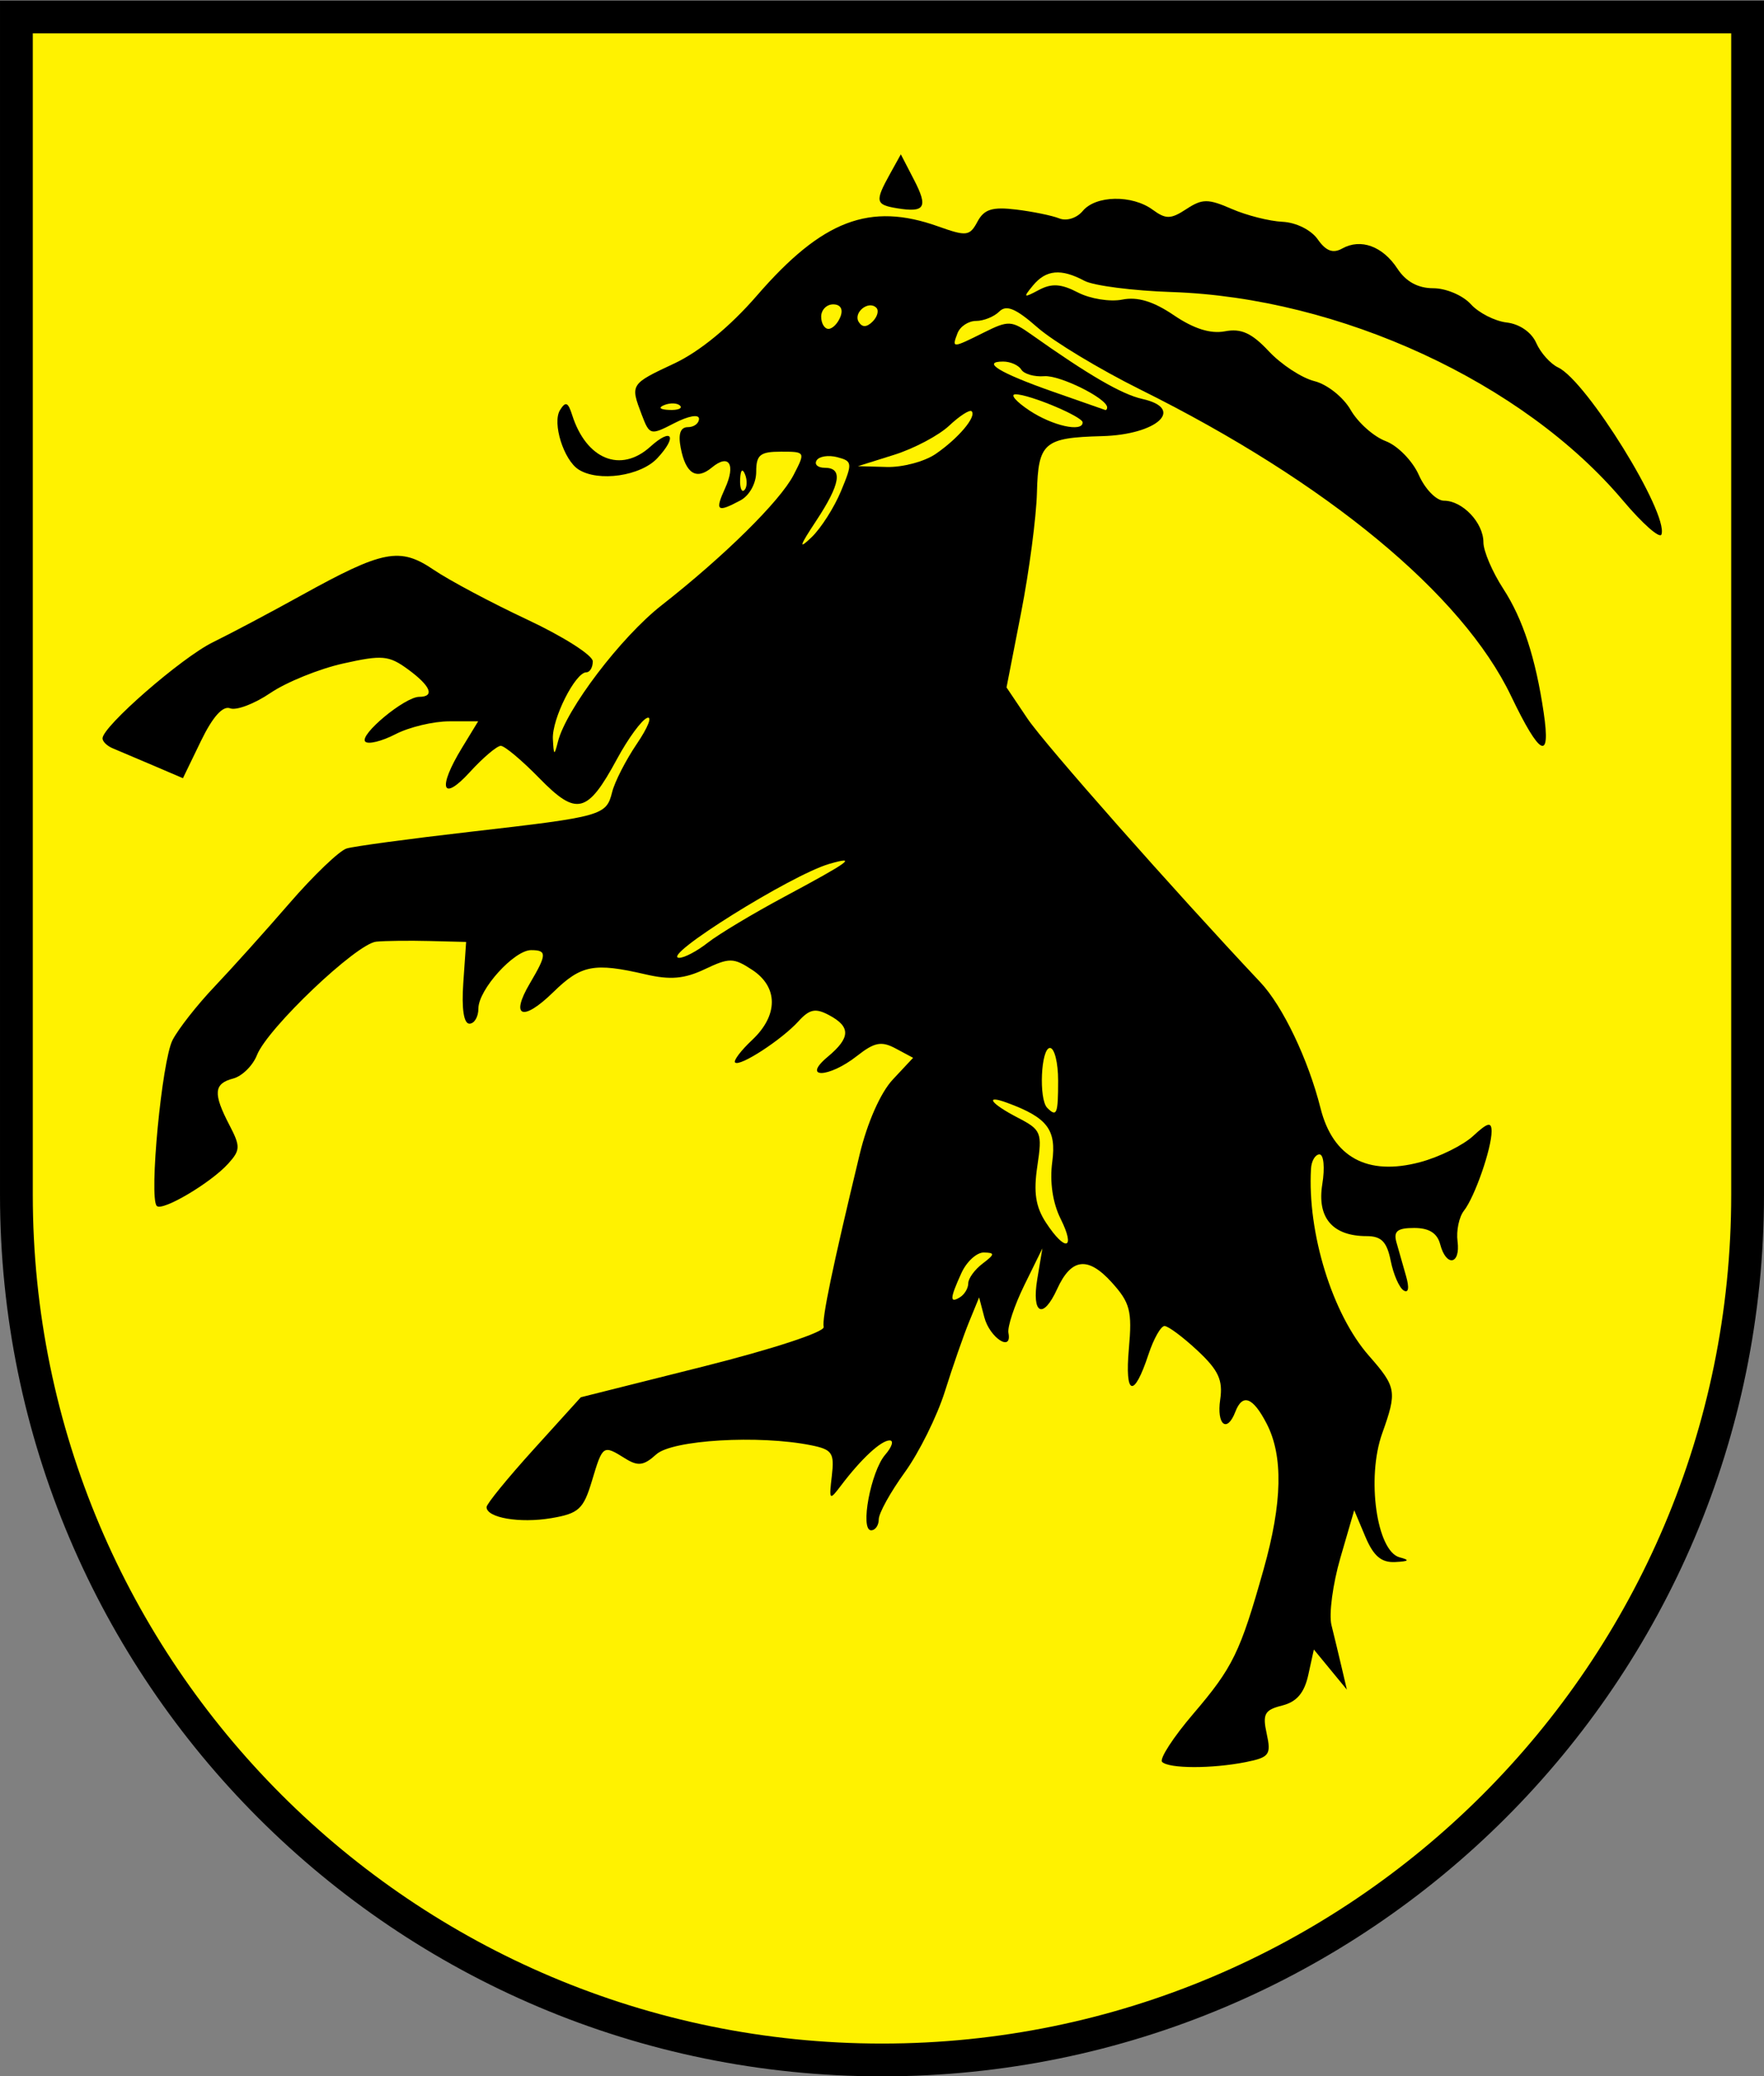 <?xml version="1.0" encoding="UTF-8" standalone="no"?>
<!-- Created with Inkscape (http://www.inkscape.org/) -->
<svg
   xmlns:dc="http://purl.org/dc/elements/1.1/"
   xmlns:cc="http://web.resource.org/cc/"
   xmlns:rdf="http://www.w3.org/1999/02/22-rdf-syntax-ns#"
   xmlns:svg="http://www.w3.org/2000/svg"
   xmlns="http://www.w3.org/2000/svg"
   xmlns:sodipodi="http://sodipodi.sourceforge.net/DTD/sodipodi-0.dtd"
   xmlns:inkscape="http://www.inkscape.org/namespaces/inkscape"
   id="svg1334"
   sodipodi:version="0.32"
   inkscape:version="0.45.1"
   width="1000"
   height="1177"
   sodipodi:docbase="Z:\Documents\texte\wikipedia\wappen"
   sodipodi:docname="Wappen_Boeckingen_ink.svg"
   version="1.0"
   inkscape:r_cx="true"
   inkscape:r_cy="true"
   inkscape:output_extension="org.inkscape.output.svg.inkscape">
  <rect width="100%" height="100%" fill="#808080" stroke="none"/>
  <defs
     id="defs1337" />
  <sodipodi:namedview
     inkscape:window-height="915"
     inkscape:window-width="1263"
     inkscape:pageshadow="2"
     inkscape:pageopacity="0.0"
     borderopacity="1.0"
     bordercolor="#666666"
     pagecolor="#ffffff"
     id="base"
     showguides="false"
     showgrid="true"
     inkscape:zoom="0.38320195"
     inkscape:cx="860.06809"
     inkscape:cy="734.5784"
     inkscape:window-x="44"
     inkscape:window-y="44"
     inkscape:current-layer="svg1334"
     units="px"
     grid_units=""
     width="1000px"
     height="1177px"
     showborder="true" />
  <path
     id="path12399"
     style="fill:#fff200;fill-opacity:1;stroke:#000000;stroke-width:18.585;stroke-linecap:round;stroke-linejoin:miter;stroke-miterlimit:4;stroke-dasharray:none;stroke-dashoffset:0;stroke-opacity:1"
     d="M 9.295,674.116 C 9.289,675.172 9.295,676.246 9.295,677.304 M 990.704,9.619 L 9.295,9.619 L 9.295,677.304 C 9.295,948.007 229.131,1167.707 500,1167.707 C 770.869,1167.707 990.704,948.007 990.704,677.304 C 990.704,676.246 990.711,675.172 990.704,674.116 L 990.704,9.619 z "
     sodipodi:nodetypes="cscccsscc" />
  <path
     style="fill:#000000"
     d="M 658.796,998.759 C 657.126,997.089 665.08,984.814 676.472,971.48 C 698.939,945.182 703.057,936.718 716.348,889.526 C 726.975,851.79 727.528,825.309 718.069,807.019 C 710.271,791.938 704.367,789.706 700.301,800.301 C 695.601,812.55 689.615,807.724 691.72,793.382 C 693.346,782.301 690.76,776.718 678.848,765.59 C 670.648,757.931 662.238,751.664 660.157,751.664 C 658.077,751.664 653.976,758.93 651.045,767.812 C 642.764,792.903 637.561,791.337 639.958,764.473 C 641.864,743.11 640.655,738.449 630.213,726.909 C 616.724,712 607.277,713.155 599.287,730.69 C 591.284,748.255 584.719,744.953 588.033,725.03 L 590.923,707.66 L 580.689,728.504 C 575.06,739.968 571.007,752.175 571.683,755.629 C 573.848,766.707 561.067,758.354 558.002,746.689 L 555.051,735.452 L 549.36,749.348 C 546.229,756.991 540.057,774.732 535.643,788.773 C 531.229,802.814 520.991,823.45 512.892,834.631 C 504.793,845.811 498.166,857.773 498.166,861.212 C 498.166,864.651 496.213,867.465 493.825,867.465 C 487.407,867.465 493.651,834.034 501.826,824.619 C 505.698,820.161 506.823,816.513 504.326,816.513 C 499.468,816.513 488.215,826.943 476.84,841.989 C 470.165,850.819 469.917,850.567 471.559,836.606 C 473.093,823.561 471.792,821.66 459.669,819.235 C 430.14,813.33 381.093,816.228 372.048,824.413 C 364.921,830.863 361.676,831.288 354.376,826.729 C 341.862,818.914 341.679,819.037 335.586,839.375 C 330.748,855.522 328.104,857.946 312.435,860.593 C 294.638,863.6 275.827,860.374 275.827,854.316 C 275.827,852.522 287.848,837.781 302.54,821.557 L 329.254,792.059 L 398.656,774.633 C 437.864,764.789 467.571,755.046 466.939,752.238 C 465.863,747.459 471.899,718.495 487.331,654.391 C 491.68,636.325 499.189,619.354 506.106,611.959 L 517.633,599.635 L 507.769,594.355 C 499.677,590.025 495.734,590.783 485.83,598.573 C 469.854,611.14 454.186,611.606 469.216,599.068 C 482.165,588.265 482.384,582.074 470.05,575.473 C 462.314,571.333 458.96,571.995 452.68,578.903 C 443.149,589.388 419.32,604.881 416.721,602.283 C 415.679,601.24 420.028,595.499 426.387,589.525 C 441.271,575.543 441.265,559.504 426.373,549.747 C 415.819,542.831 413.456,542.799 399.588,549.379 C 388.002,554.877 380.001,555.582 366.002,552.336 C 336.737,545.55 329.463,546.95 313.651,562.409 C 296.313,579.36 289.044,576.625 300.389,557.419 C 310.074,541.024 310.163,538.59 301.083,538.59 C 291.427,538.59 271.195,560.997 271.195,571.69 C 271.195,576.414 268.91,580.278 266.116,580.278 C 262.895,580.278 261.624,571.804 262.642,557.115 L 264.247,533.952 L 243.403,533.421 C 231.939,533.129 218.39,533.296 213.295,533.79 C 202.115,534.876 151.675,582.838 145.667,598.096 C 143.313,604.075 137.243,610.05 132.178,611.375 C 121.161,614.256 120.707,619.834 130.033,637.718 C 136.37,649.869 136.305,651.965 129.353,659.647 C 119.479,670.557 92.06,686.786 88.878,683.604 C 84.355,679.081 91.771,601.233 97.838,589.542 C 101.144,583.173 111.798,569.598 121.515,559.374 C 131.232,549.151 150.388,527.843 164.085,512.022 C 177.781,496.202 192.372,482.231 196.509,480.975 C 200.646,479.72 232.17,475.462 266.563,471.515 C 341.739,462.885 343.677,462.341 347.046,448.918 C 348.509,443.091 354.824,430.78 361.081,421.561 C 367.337,412.341 369.925,405.769 366.83,406.957 C 363.736,408.144 356.065,418.622 349.782,430.241 C 332.992,461.296 326.908,462.794 305.718,441.093 C 295.887,431.025 286.065,422.788 283.89,422.788 C 281.716,422.788 273.801,429.506 266.302,437.717 C 250.519,454.997 247.907,446.864 261.88,423.946 L 271.059,408.892 L 254.685,408.892 C 245.679,408.892 231.967,412.172 224.214,416.182 C 216.461,420.191 208.748,422.089 207.074,420.399 C 203.398,416.687 229.432,395.051 237.613,395.019 C 246.713,394.983 244.175,388.823 231.145,379.324 C 220.418,371.504 216.616,371.173 194.468,376.13 C 180.878,379.171 162.36,386.68 153.317,392.816 C 144.275,398.953 133.995,402.868 130.474,401.517 C 126.29,399.911 120.542,406.351 113.888,420.096 L 103.704,441.133 L 86.702,433.856 C 77.352,429.854 67.095,425.503 63.911,424.188 C 60.726,422.873 58.121,420.342 58.121,418.563 C 58.121,411.806 102.929,372.772 120.654,364.089 C 130.844,359.096 153.374,347.152 170.721,337.546 C 217.244,311.782 226.653,309.961 245.87,323.003 C 254.66,328.968 278.546,341.682 298.948,351.257 C 319.351,360.831 336.044,371.462 336.044,374.882 C 336.044,378.302 334.409,381.1 332.411,381.1 C 326.136,381.1 312.859,407.508 313.421,418.871 C 313.893,428.405 314.243,428.601 316.282,420.472 C 320.886,402.122 352.007,361.157 375.056,343.108 C 410.574,315.296 442.224,284.058 449.873,269.266 C 456.671,256.12 456.625,256.034 442.7,256.034 C 430.892,256.034 428.685,257.832 428.685,267.452 C 428.685,273.999 424.863,280.914 419.726,283.664 C 406.509,290.737 405.164,289.687 411.009,276.859 C 417.228,263.21 413.266,256.952 403.524,265.037 C 394.733,272.333 388.684,268.476 385.876,253.787 C 384.379,245.957 385.717,242.138 389.955,242.138 C 393.423,242.138 396.261,240 396.261,237.387 C 396.261,234.686 390.24,235.75 382.307,239.852 C 368.708,246.884 368.236,246.761 363.778,235.038 C 357.236,217.829 357.296,217.734 382.287,206.02 C 396.622,199.3 413.874,185.122 429.093,167.555 C 466.167,124.759 493.051,114.502 531.857,128.348 C 547.92,134.079 549.724,133.86 554.119,125.648 C 557.888,118.607 562.529,117.152 576.012,118.786 C 585.423,119.927 596.437,122.188 600.487,123.81 C 604.635,125.471 610.446,123.632 613.792,119.6 C 621.177,110.702 641.724,110.322 653.411,118.868 C 660.937,124.371 663.691,124.321 672.546,118.519 C 681.58,112.599 684.832,112.587 698.223,118.422 C 706.656,122.097 719.616,125.384 727.022,125.728 C 734.721,126.086 743.283,130.343 747.013,135.669 C 751.657,142.3 755.642,143.807 760.839,140.899 C 771.373,135.004 783.828,139.532 792.192,152.297 C 797.02,159.665 803.855,163.393 812.534,163.393 C 819.724,163.393 829.272,167.445 833.753,172.396 C 838.235,177.348 847.416,182.038 854.158,182.818 C 861.436,183.661 868.224,188.361 870.871,194.39 C 873.322,199.974 878.901,206.227 883.269,208.286 C 899.472,215.924 945.891,290.895 941.876,302.941 C 940.999,305.571 931.182,296.931 920.06,283.741 C 863.607,216.792 759.553,168.719 664.218,165.543 C 642.177,164.808 619.907,161.94 614.728,159.168 C 601.522,152.101 592.969,152.884 585.584,161.836 C 579.868,168.765 580.198,169.025 588.863,164.409 C 596.2,160.501 601.502,160.835 611.086,165.807 C 618.009,169.399 629.306,171.211 636.191,169.834 C 644.884,168.095 653.837,170.812 665.5,178.726 C 676.76,186.368 686.285,189.359 694.41,187.805 C 703.616,186.046 709.6,188.77 719.307,199.139 C 726.335,206.646 737.957,214.256 745.134,216.05 C 752.346,217.852 761.528,225.139 765.662,232.343 C 769.776,239.511 778.71,247.477 785.516,250.046 C 792.324,252.616 800.787,261.263 804.332,269.272 C 807.877,277.28 814.284,283.827 818.577,283.827 C 829.097,283.827 840.938,296.319 840.938,307.417 C 840.938,312.385 845.994,324.222 852.173,333.721 C 863.282,350.799 870.548,373.053 875.111,403.975 C 879.237,431.936 873.015,428.75 856.599,394.496 C 828.961,336.825 752.173,273.361 646.497,220.851 C 623.391,209.37 597.132,193.519 588.144,185.628 C 575.84,174.825 570.489,172.595 566.482,176.601 C 563.556,179.527 557.633,181.922 553.32,181.922 C 549.007,181.922 544.278,185.048 542.811,188.87 C 539.508,197.479 539.746,197.472 557.839,188.447 C 571.596,181.583 573.443,181.663 584.647,189.605 C 617.098,212.607 635.944,223.553 647.55,226.139 C 672.09,231.608 656.048,246.413 624.694,247.232 C 591.78,248.092 588.564,250.88 587.831,279.195 C 587.468,293.207 583.44,323.796 578.881,347.172 L 570.59,389.672 L 582.5,407.388 C 592.151,421.745 665.431,504.705 714.513,556.84 C 727.187,570.302 741.64,600.558 748.599,628.197 C 755.625,656.097 775.183,666.712 804.987,658.801 C 815.843,655.92 829.416,649.217 835.148,643.905 C 843.355,636.301 845.57,635.749 845.57,641.312 C 845.57,651.099 836.017,678.526 829.9,686.301 C 827.116,689.84 825.483,697.657 826.272,703.671 C 828.011,716.947 819.833,718.337 816.435,705.343 C 814.779,699.007 810.117,696.079 801.687,696.079 C 792.175,696.079 789.877,697.93 791.622,704.185 C 792.865,708.644 795.313,717.243 797.062,723.294 C 799.01,730.035 798.488,733.212 795.712,731.496 C 793.22,729.956 789.923,722.4 788.383,714.704 C 786.229,703.932 783.097,700.711 774.774,700.711 C 755.43,700.711 746.519,690.299 749.603,671.298 C 751.125,661.919 750.414,654.391 748.006,654.391 C 745.618,654.391 743.454,658.039 743.195,662.497 C 741.086,698.941 755.315,744.923 775.988,768.469 C 791.644,786.3 792.061,788.722 783.559,812.516 C 774.559,837.708 780.433,879.396 793.462,882.801 C 799.431,884.361 798.761,885.06 790.92,885.456 C 783.065,885.853 778.626,882.073 773.986,871.04 L 767.699,856.086 L 759.858,883.058 C 755.545,897.893 753.264,915.045 754.789,921.172 C 756.313,927.3 758.904,938.046 760.546,945.052 L 763.531,957.79 L 754.175,946.417 L 744.819,935.044 L 741.653,949.458 C 739.414,959.65 735.079,964.726 726.849,966.792 C 716.869,969.297 715.621,971.578 718.089,982.813 C 720.694,994.673 719.575,996.191 706.26,998.854 C 687.183,1002.669 662.657,1002.62 658.796,998.759 z "
     id="path1373"
     inkscape:r_cx="true"
     inkscape:r_cy="true" />
  <path
     style="fill:#fff200;fill-opacity:1"
     d="M 548.898,727.455 C 548.898,724.702 552.546,719.68 557.004,716.295 C 564.02,710.97 564.12,710.122 557.748,709.995 C 553.698,709.914 547.966,715.157 545.01,721.645 C 538.424,736.099 538.265,739.033 544.266,735.324 C 546.814,733.749 548.898,730.208 548.898,727.455 z "
     id="path1371"
     inkscape:r_cx="true"
     inkscape:r_cy="true" />
  <path
     style="fill:#fff200;fill-opacity:1"
     d="M 601.259,690.892 C 596.762,681.876 595.002,669.943 596.511,658.691 C 598.975,640.326 593.795,633.535 570.901,625.112 C 557.793,620.289 561.608,625.619 576.937,633.546 C 590.296,640.454 590.913,641.973 588.07,660.937 C 585.818,675.949 587.059,684.067 592.988,693.115 C 603.994,709.912 609.949,708.311 601.259,690.892 z "
     id="path1369"
     inkscape:r_cx="true"
     inkscape:r_cy="true" />
  <path
     style="fill:#fff200;fill-opacity:1"
     d="M 599.851,612.574 C 599.851,602.384 597.766,594.046 595.219,594.046 C 590.094,594.046 588.773,623.113 593.675,628.014 C 599.084,633.424 599.851,631.507 599.851,612.574 z "
     id="path1367"
     inkscape:r_cx="true"
     inkscape:r_cy="true" />
  <path
     style="fill:#fff200;fill-opacity:1"
     d="M 401.255,534.365 C 407.358,529.565 426.92,517.832 444.727,508.292 C 481.706,488.481 486.48,484.99 470.153,489.696 C 448.545,495.925 373.855,542.629 384.994,542.946 C 387.835,543.027 395.152,539.166 401.255,534.365 z "
     id="path1365"
     inkscape:r_cx="true"
     inkscape:r_cy="true" />
  <path
     style="fill:#fff200;fill-opacity:1"
     d="M 476.75,278.41 C 483.378,262.448 483.265,261.414 474.643,259.159 C 469.631,257.848 464.363,258.665 462.937,260.973 C 461.51,263.282 463.592,265.17 467.564,265.17 C 477.992,265.17 476.483,274.346 462.6,295.361 C 453.084,309.765 452.532,311.777 460.08,304.543 C 465.397,299.448 472.898,287.688 476.75,278.41 z "
     id="path1363"
     inkscape:r_cx="true"
     inkscape:r_cy="true" />
  <path
     style="fill:#fff200;fill-opacity:1"
     d="M 422.365,268.934 C 420.886,265.239 419.789,266.336 419.567,271.732 C 419.365,276.615 420.46,279.351 421.999,277.812 C 423.539,276.273 423.703,272.278 422.365,268.934 z "
     id="path1361"
     inkscape:r_cx="true"
     inkscape:r_cy="true" />
  <path
     style="fill:#fff200;fill-opacity:1"
     d="M 530.497,257.277 C 543.401,248.383 553.762,236.066 550.817,233.121 C 549.742,232.045 544.014,235.719 538.09,241.285 C 532.165,246.851 518.104,254.296 506.842,257.83 L 486.366,264.254 L 502.705,264.712 C 511.692,264.964 524.198,261.618 530.497,257.277 z "
     id="path1359"
     inkscape:r_cx="true"
     inkscape:r_cy="true" />
  <path
     style="fill:#fff200;fill-opacity:1"
     d="M 613.747,239.458 C 613.747,236.163 583.451,223.472 575.681,223.512 C 572.415,223.529 575.996,227.684 583.639,232.746 C 596.659,241.369 613.747,245.178 613.747,239.458 z "
     id="path1357"
     inkscape:r_cx="true"
     inkscape:r_cy="true" />
  <path
     style="fill:#fff200;fill-opacity:1"
     d="M 385.522,229.947 C 383.983,228.408 379.988,228.244 376.644,229.582 C 372.949,231.06 374.046,232.158 379.442,232.38 C 384.325,232.581 387.061,231.487 385.522,229.947 z "
     id="path1355"
     inkscape:r_cx="true"
     inkscape:r_cy="true" />
  <path
     style="fill:#fff200;fill-opacity:1"
     d="M 627.643,230.963 C 627.643,225.877 600.784,212.541 591.974,213.253 C 586.368,213.705 580.513,212.023 578.963,209.515 C 577.412,207.006 572.793,204.954 568.697,204.954 C 556.08,204.954 566.755,211.437 596.702,221.962 C 612.446,227.495 625.848,232.185 626.485,232.384 C 627.122,232.583 627.643,231.943 627.643,230.963 z "
     id="path1353"
     inkscape:r_cx="true"
     inkscape:r_cy="true" />
  <path
     style="fill:#fff200;fill-opacity:1"
     d="M 476.461,179.477 C 478.085,175.245 476.468,172.529 472.324,172.529 C 468.583,172.529 465.521,175.656 465.521,179.477 C 465.521,183.299 467.383,186.425 469.658,186.425 C 471.933,186.425 474.994,183.299 476.461,179.477 z "
     id="path1351"
     inkscape:r_cx="true"
     inkscape:r_cy="true" />
  <path
     style="fill:#fff200;fill-opacity:1"
     d="M 496.787,174.459 C 492.373,170.045 483.523,177.194 486.813,182.517 C 488.768,185.681 491.359,185.601 494.686,182.274 C 497.413,179.547 498.358,176.03 496.787,174.459 z "
     id="path1349"
     inkscape:r_cx="true"
     inkscape:r_cy="true" />
  <path
     style="fill:#000000;fill-opacity:1"
     d="M 328.008,266.163 C 319.552,260.787 312.962,239.758 317.454,232.489 C 320.615,227.375 322.023,227.928 324.329,235.192 C 332.351,260.464 351.89,268.394 368.686,253.194 C 380.974,242.074 384.177,247.345 372.651,259.717 C 363.194,269.869 339.268,273.323 328.008,266.163 z "
     id="path1347"
     inkscape:r_cx="true"
     inkscape:r_cy="true" />
  <path
     style="fill:#000000;fill-opacity:1"
     d="M 508.306,118.018 C 496.309,116.041 495.925,114.125 504.447,98.742 L 510.681,87.487 L 518.162,101.953 C 526.263,117.619 524.392,120.669 508.306,118.018 z "
     id="path1345"
     inkscape:r_cx="true"
     inkscape:r_cy="true" />
</svg>
